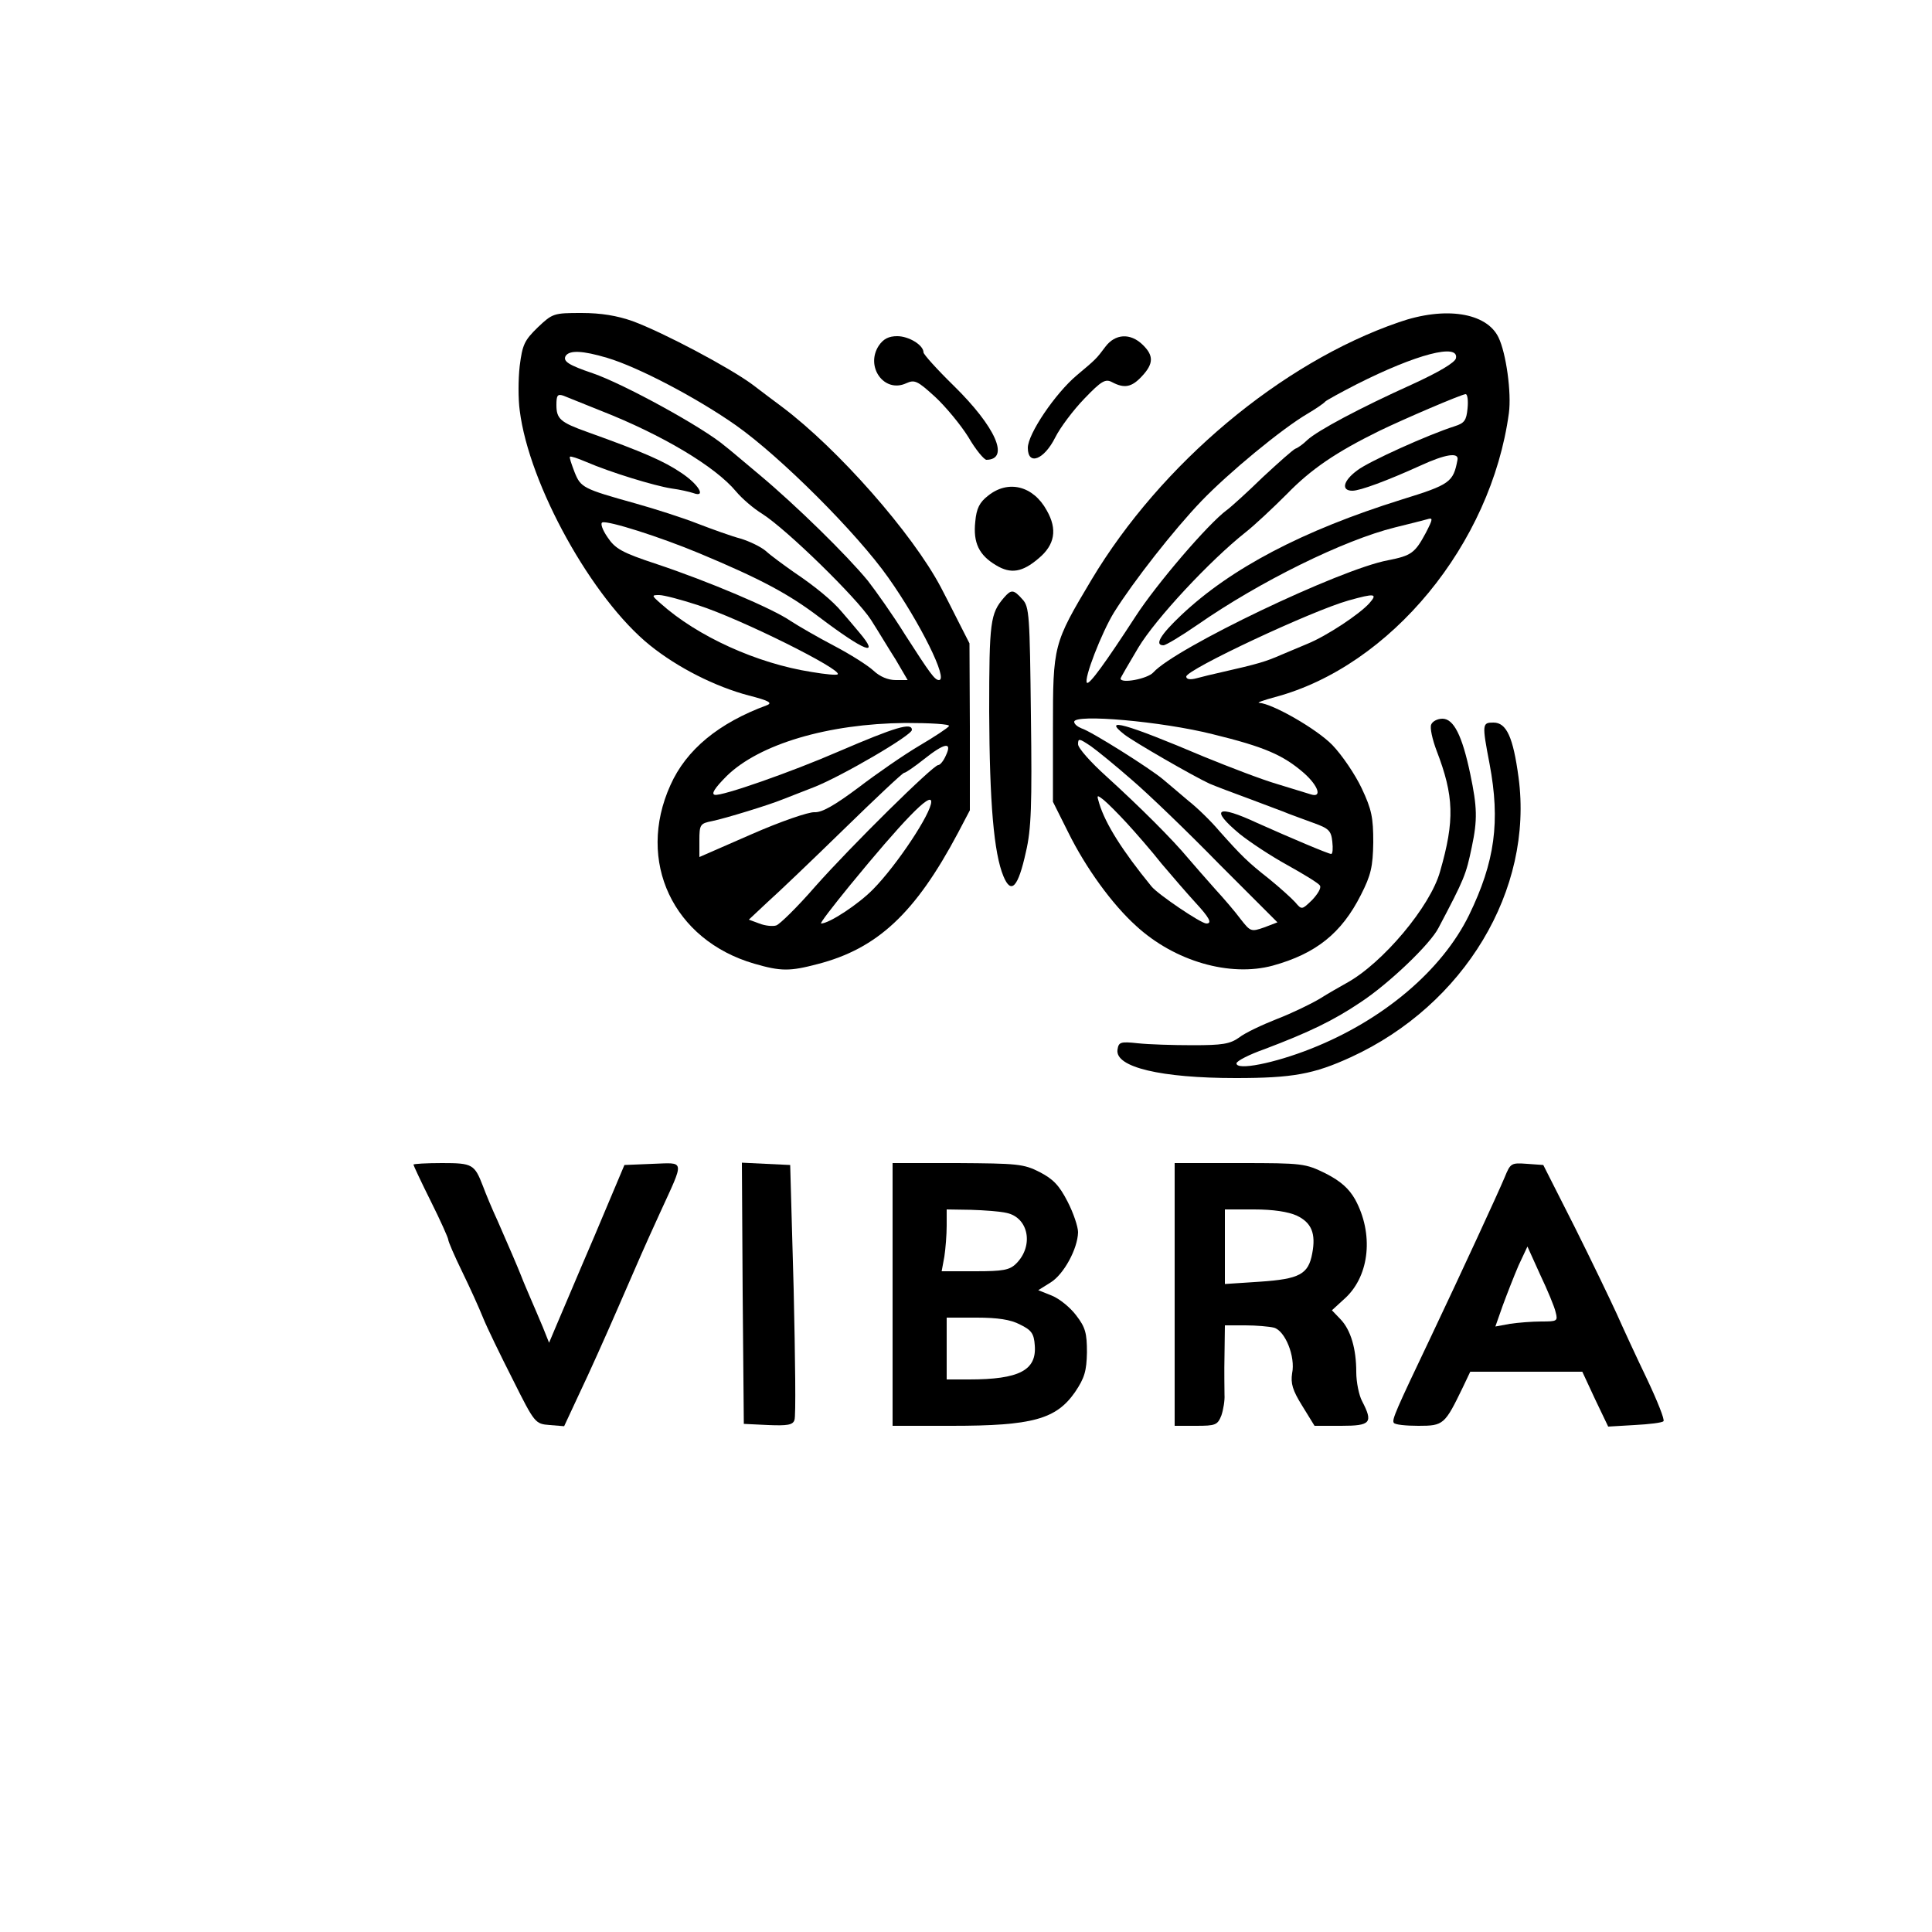 <?xml version="1.0" standalone="no"?>
<!DOCTYPE svg PUBLIC "-//W3C//DTD SVG 20010904//EN"
 "http://www.w3.org/TR/2001/REC-SVG-20010904/DTD/svg10.dtd">
<svg version="1.0" xmlns="http://www.w3.org/2000/svg"
 width="500pt" height="500pt" viewBox="0 0 500 500"
 preserveAspectRatio="xMidYMid meet">
<g transform="translate(0,500) scale(0.1,-0.1)"
fill="#000000" stroke="none">
<path d="M1392 4153 c-35 -34 -40 -45 -47 -100 -4 -35 -4 -86 0 -115 24 -193
188 -488 337 -608 72 -58 169 -107 256 -130 51 -13 62 -19 47 -25 -125 -46
-209 -115 -250 -207 -89 -197 7 -401 217 -462 69 -20 92 -20 164 -1 155 40
253 132 363 339 l31 59 0 216 -1 216 -28 55 c-15 30 -36 71 -46 90 -74 140
-266 358 -411 467 -16 12 -51 38 -77 58 -58 43 -229 134 -310 164 -40 14 -81
21 -132 21 -72 0 -75 -1 -113 -37z m179 -79 c81 -24 233 -104 334 -175 116
-82 313 -279 394 -394 82 -116 156 -265 131 -265 -11 0 -23 17 -88 118 -31 50
-75 112 -96 139 -55 67 -187 196 -279 273 -43 36 -83 70 -90 75 -57 49 -264
162 -343 189 -62 21 -78 31 -70 45 10 15 43 14 107 -5z m-16 -137 c158 -62
296 -144 350 -209 15 -18 45 -44 68 -58 64 -41 244 -217 281 -274 18 -28 46
-75 64 -103 l31 -53 -31 0 c-20 0 -41 9 -57 24 -15 14 -61 43 -103 65 -42 22
-92 51 -112 64 -46 32 -214 103 -346 147 -91 30 -108 40 -128 70 -13 19 -19
36 -13 38 15 5 148 -37 251 -80 158 -66 231 -105 310 -165 118 -89 159 -105
104 -40 -16 19 -36 43 -45 53 -24 29 -69 66 -124 103 -27 19 -60 43 -73 55
-13 11 -42 25 -65 32 -23 6 -73 24 -112 39 -38 15 -110 38 -160 52 -136 38
-142 41 -158 81 -8 21 -14 38 -12 40 2 2 20 -4 41 -13 65 -28 177 -62 221 -69
23 -3 48 -9 57 -12 35 -13 14 23 -32 53 -43 29 -94 52 -242 105 -70 25 -80 34
-80 70 0 25 3 29 18 24 9 -4 53 -21 97 -39z m251 -503 c112 -36 374 -167 362
-179 -2 -3 -33 0 -68 6 -141 22 -295 92 -390 177 -24 21 -24 22 -4 22 12 0 57
-12 100 -26z m650 -313 c-3 -5 -38 -28 -77 -51 -39 -23 -110 -72 -157 -108
-63 -47 -95 -65 -114 -64 -15 1 -88 -24 -163 -57 l-135 -59 0 43 c0 41 2 44
33 50 34 7 148 42 182 56 11 4 48 19 82 32 71 28 253 134 253 148 0 20 -41 8
-190 -56 -122 -53 -302 -116 -320 -112 -10 2 -1 17 31 49 84 82 261 135 462
137 65 0 116 -3 113 -8z m-8 -76 c-6 -14 -15 -25 -20 -25 -13 0 -225 -209
-318 -314 -46 -53 -92 -98 -101 -101 -9 -3 -29 -1 -44 5 l-27 10 48 45 c27 24
116 109 198 189 82 80 152 146 156 146 4 0 27 16 51 35 54 43 74 46 57 10z
m-38 -120 c0 -30 -89 -164 -150 -226 -38 -39 -114 -89 -135 -89 -4 0 30 44 74
98 136 166 211 244 211 217z"/>
<path d="M3620 4166 c-305 -105 -616 -367 -795 -666 -99 -166 -100 -169 -100
-385 l0 -190 40 -80 c45 -91 113 -185 175 -241 100 -92 243 -133 354 -103 112
31 178 84 228 183 26 51 31 73 32 136 0 64 -4 85 -30 140 -17 36 -51 86 -76
112 -41 42 -155 107 -189 109 -8 0 11 7 41 15 299 80 559 396 605 735 7 52 -7
155 -27 196 -31 64 -138 81 -258 39z m148 -93 c-2 -11 -44 -36 -114 -68 -133
-60 -244 -119 -271 -144 -10 -10 -24 -20 -30 -22 -6 -2 -44 -36 -85 -74 -40
-39 -82 -77 -93 -85 -49 -36 -183 -193 -236 -275 -78 -120 -120 -178 -126
-172 -9 9 38 130 70 182 50 80 155 214 226 288 70 73 209 188 276 227 22 13
42 27 45 31 3 3 39 23 80 44 156 79 266 107 258 68z m30 -130 c-3 -31 -8 -38
-33 -46 -69 -22 -222 -91 -252 -114 -37 -27 -43 -53 -13 -53 20 0 90 26 176
65 65 30 100 35 96 15 -11 -58 -19 -64 -145 -103 -256 -80 -442 -178 -570
-299 -54 -51 -70 -78 -46 -78 6 0 46 24 88 53 161 112 378 219 511 252 36 9
73 18 83 21 16 5 16 2 -3 -35 -28 -52 -37 -59 -98 -71 -124 -23 -550 -227
-607 -290 -15 -17 -85 -30 -85 -16 0 2 21 38 46 80 45 75 186 226 277 298 23
18 71 63 107 99 63 65 128 109 240 164 64 31 211 94 223 95 5 0 7 -17 5 -37z
m-254 -504 c-26 -29 -111 -85 -160 -105 -21 -9 -52 -22 -69 -29 -39 -17 -58
-23 -155 -45 -19 -4 -47 -11 -62 -15 -18 -5 -28 -3 -28 4 0 18 324 170 420
197 68 19 76 18 54 -7z m-406 -339 c135 -33 183 -54 237 -101 37 -33 47 -64
18 -55 -10 3 -49 15 -88 27 -38 11 -124 44 -190 71 -203 86 -264 103 -205 57
26 -20 177 -107 220 -127 14 -6 61 -24 105 -40 44 -17 89 -33 100 -38 11 -4
40 -15 65 -24 39 -14 45 -20 48 -48 2 -18 1 -32 -3 -32 -7 0 -106 42 -191 80
-105 49 -124 37 -46 -28 26 -21 82 -58 124 -81 43 -24 81 -47 84 -53 4 -6 -6
-22 -20 -37 -27 -26 -27 -26 -44 -6 -10 11 -40 38 -67 60 -56 44 -72 60 -130
125 -21 25 -57 60 -80 78 -22 19 -51 43 -65 55 -33 28 -187 125 -211 132 -10
4 -19 11 -19 17 0 21 227 1 358 -32z m-208 -119 c41 -35 143 -133 225 -217
l151 -151 -34 -13 c-34 -12 -36 -11 -61 21 -14 19 -44 54 -67 79 -22 25 -54
61 -70 80 -39 47 -123 131 -211 211 -40 36 -73 73 -73 83 0 16 3 15 33 -5 17
-12 66 -52 107 -88z m-14 -111 c23 -25 64 -72 90 -105 27 -32 66 -77 87 -100
37 -40 45 -55 29 -55 -14 0 -126 76 -142 96 -76 93 -119 162 -135 214 -7 23
-7 24 11 10 10 -8 37 -35 60 -60z"/>
<path d="M2274 4105 c-35 -54 14 -123 71 -97 22 10 29 7 75 -35 27 -25 66 -72
86 -104 19 -33 41 -59 47 -59 61 1 24 85 -85 192 -43 42 -78 81 -78 86 0 19
-38 42 -68 42 -22 0 -36 -7 -48 -25z"/>
<path d="M2861 4103 c-24 -32 -24 -32 -74 -74 -56 -47 -127 -152 -127 -188 0
-47 42 -31 71 27 13 26 47 71 75 100 45 47 55 52 72 43 32 -17 51 -13 77 15
31 33 31 54 2 82 -32 31 -71 28 -96 -5z"/>
<path d="M2557 3717 c-22 -17 -30 -33 -33 -67 -6 -55 10 -87 54 -113 38 -23
68 -18 110 18 42 35 49 75 21 124 -35 64 -100 80 -152 38z"/>
<path d="M2598 3453 c-35 -41 -38 -61 -38 -295 1 -236 12 -366 37 -426 20 -48
38 -28 58 63 14 59 16 122 13 353 -3 259 -4 282 -22 301 -23 26 -29 26 -48 4z"/>
<path d="M3704 3125 c-4 -8 3 -39 14 -68 45 -117 47 -180 9 -312 -25 -91 -149
-238 -242 -289 -16 -9 -48 -27 -70 -41 -22 -13 -71 -37 -110 -52 -38 -15 -83
-36 -98 -48 -24 -17 -44 -20 -120 -20 -51 0 -114 2 -142 5 -46 5 -50 3 -53
-17 -6 -45 113 -73 306 -73 147 0 202 10 298 54 294 135 473 433 434 724 -14
104 -31 142 -65 142 -29 0 -30 -3 -10 -107 28 -149 14 -253 -53 -391 -70 -143
-222 -272 -409 -346 -96 -38 -193 -57 -193 -38 0 6 33 23 73 37 116 44 178 74
248 121 73 48 181 151 202 193 67 127 71 137 86 209 15 71 14 103 -4 189 -21
100 -43 143 -72 143 -13 0 -26 -7 -29 -15z"/>
<path d="M1070 1986 c0 -2 20 -45 45 -95 25 -50 45 -95 45 -99 0 -5 16 -42 36
-83 20 -41 44 -94 54 -119 10 -25 45 -97 77 -160 57 -114 58 -115 96 -118 l37
-3 41 88 c23 48 66 144 96 213 68 156 64 148 111 251 64 140 66 130 -19 127
l-73 -3 -78 -185 c-44 -102 -87 -205 -98 -230 l-19 -45 -16 40 c-9 22 -24 56
-32 75 -8 19 -19 44 -23 55 -11 28 -34 81 -62 145 -14 30 -31 71 -38 90 -22
57 -27 60 -106 60 -41 0 -74 -2 -74 -4z"/>
<path d="M1922 1653 l3 -338 63 -3 c49 -2 64 0 68 13 4 8 2 160 -2 338 l-9
322 -63 3 -62 3 2 -338z"/>
<path d="M2310 1650 l0 -340 153 0 c209 0 270 17 319 87 25 37 30 55 31 103 0
50 -4 65 -28 96 -15 20 -43 43 -63 51 l-35 14 32 20 c34 21 70 87 71 130 0 14
-12 50 -27 79 -22 43 -38 59 -73 77 -41 21 -59 22 -212 23 l-168 0 0 -340z
m295 211 c57 -12 71 -85 25 -131 -17 -17 -34 -20 -106 -20 l-87 0 7 38 c3 20
6 56 6 80 l0 42 63 -1 c34 -1 75 -4 92 -8z m35 -289 c29 -14 36 -23 38 -54 5
-64 -40 -88 -170 -88 l-58 0 0 80 0 80 78 0 c53 0 88 -5 112 -18z"/>
<path d="M3040 1650 l0 -340 55 0 c51 0 56 2 66 27 5 15 9 39 8 53 0 14 -1 60
0 103 l1 77 53 0 c28 0 62 -3 74 -6 29 -8 56 -75 47 -118 -4 -26 1 -44 26 -84
l32 -52 69 0 c77 0 83 8 54 64 -8 15 -15 49 -15 75 0 60 -14 109 -41 137 l-22
23 36 33 c62 59 72 166 24 254 -16 28 -37 47 -76 67 -53 26 -59 27 -223 27
l-168 0 0 -340z m316 204 c38 -18 50 -46 40 -98 -10 -54 -33 -66 -135 -73
l-91 -6 0 97 0 96 76 0 c49 0 88 -6 110 -16z"/>
<path d="M3894 1953 c-19 -45 -109 -240 -191 -413 -91 -191 -101 -214 -96
-222 2 -5 31 -8 64 -8 65 0 68 3 115 100 l19 40 145 0 145 0 33 -71 34 -71 68
4 c38 2 72 6 75 10 4 3 -16 53 -43 110 -27 56 -62 132 -78 168 -16 35 -65 137
-109 225 l-81 160 -42 3 c-41 3 -43 2 -58 -35z m132 -349 c6 -23 4 -24 -37
-24 -24 0 -61 -3 -81 -6 l-38 -7 19 54 c11 30 29 76 41 104 l23 49 33 -73 c19
-40 37 -83 40 -97z"/>
</g>
</svg>
